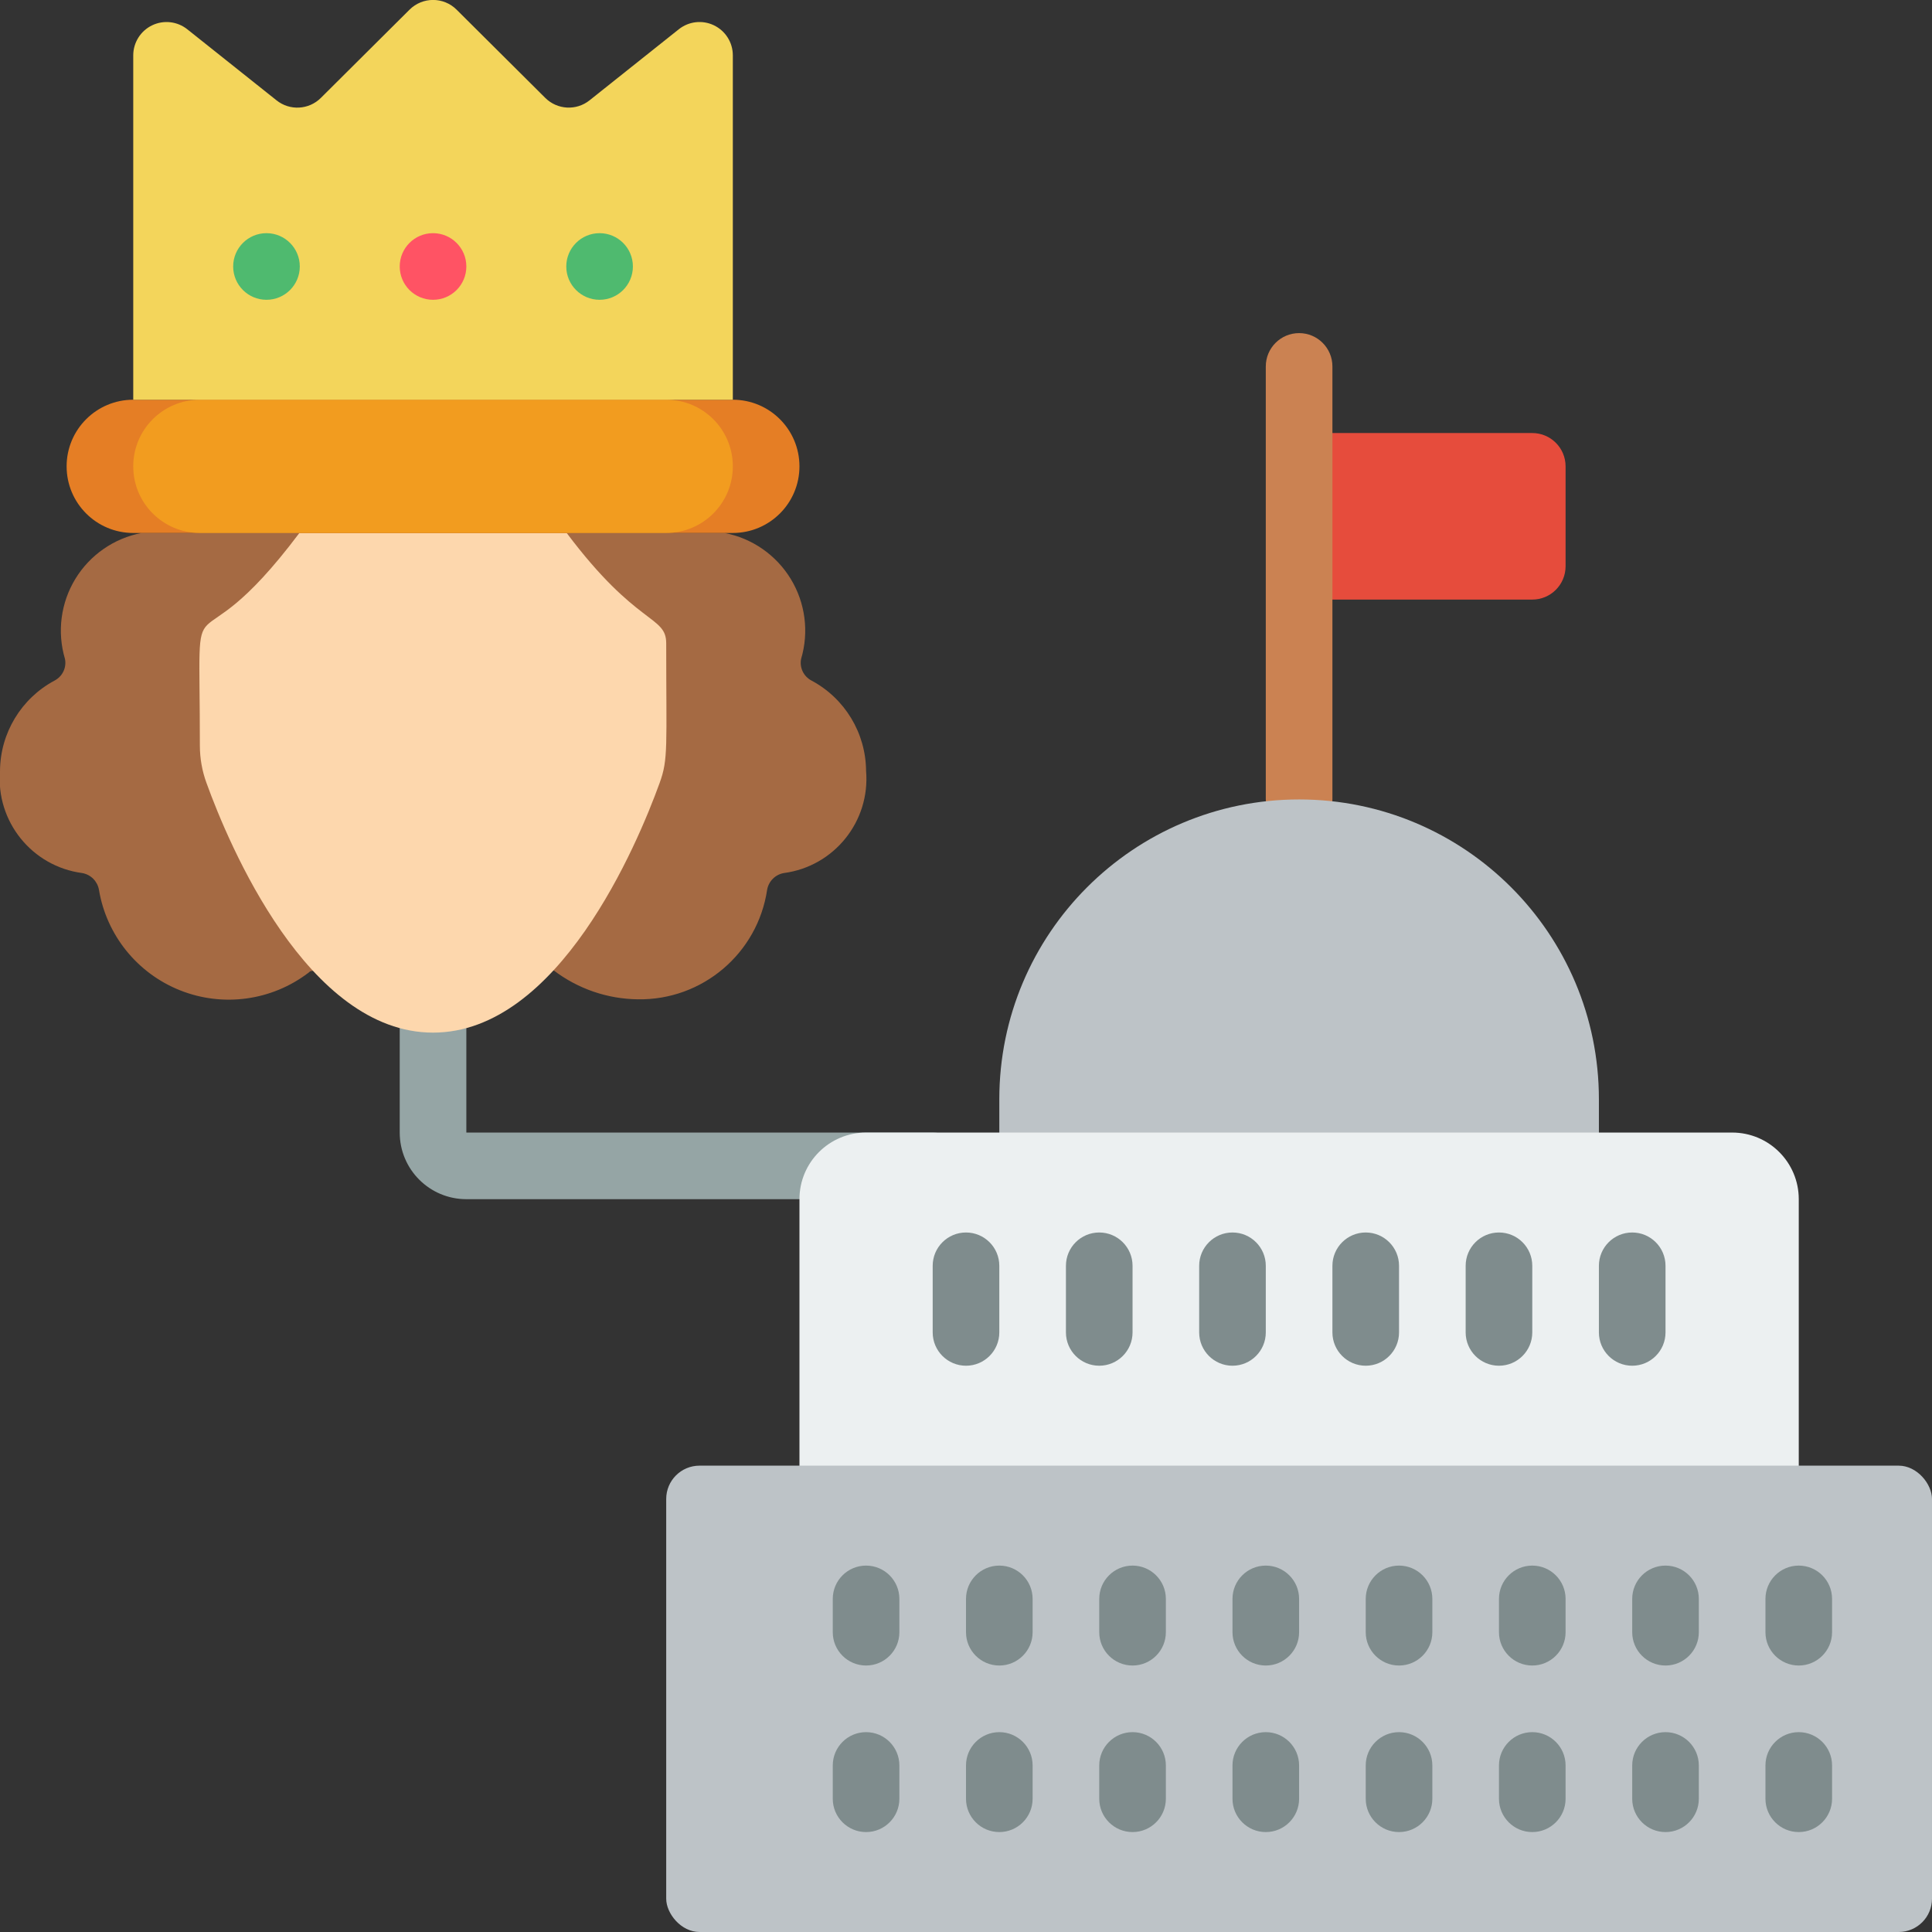 <svg height="512" viewBox="0 0 58 58" width="512" xmlns="http://www.w3.org/2000/svg"><rect x="0" y="0" width="58" height="58" fill="#333333" stroke="none"/><g id="030---Queen-Rules-Government" fill="none" transform="translate(-1 -1)"><path id="Shape" d="m40 14h7c.552 0 1 .448 1 1v3c0 .552-.448 1-1 1h-7z" fill="#e64c3c"/><path id="Shape" d="m40 26c-.552 0-1-.448-1-1v-13c0-.552.448-1 1-1s1 .448 1 1v13c0 .552-.448 1-1 1z" fill="#cb8252"/><path id="Shape" d="m40 25c-4.971 0-9 4.029-9 9v3h18v-3c0-4.971-4.029-9-9-9z" fill="#bdc3c7"/><path id="Shape" d="m29 37h-14c-1.105 0-2-.895-2-2v-4c0-.552.448-1 1-1s1 .448 1 1v4h14c.552 0 1 .448 1 1s-.448 1-1 1z" fill="#95a5a5"/><path id="Shape" d="m27 35h26c1.105 0 2 .895 2 2v10h-30v-10c0-1.105.895-2 2-2z" fill="#ecf0f1"/><path id="Shape" d="m30 42c-.552 0-1-.448-1-1v-2c0-.552.448-1 1-1s1 .448 1 1v2c0 .552-.448 1-1 1z" fill="#7f8c8d"/><path id="Shape" d="m34 42c-.552 0-1-.448-1-1v-2c0-.552.448-1 1-1s1 .448 1 1v2c0 .552-.448 1-1 1z" fill="#7f8c8d"/><path id="Shape" d="m38 42c-.552 0-1-.448-1-1v-2c0-.552.448-1 1-1s1 .448 1 1v2c0 .552-.448 1-1 1z" fill="#7f8c8d"/><path id="Shape" d="m42 42c-.552 0-1-.448-1-1v-2c0-.552.448-1 1-1s1 .448 1 1v2c0 .552-.448 1-1 1z" fill="#7f8c8d"/><path id="Shape" d="m46 42c-.552 0-1-.448-1-1v-2c0-.552.448-1 1-1s1 .448 1 1v2c0 .552-.448 1-1 1z" fill="#7f8c8d"/><path id="Shape" d="m50 42c-.552 0-1-.448-1-1v-2c0-.552.448-1 1-1s1 .448 1 1v2c0 .552-.448 1-1 1z" fill="#7f8c8d"/><path id="Shape" d="m22.75 17c.828.158 1.55.66 1.989 1.38.438.72.551 1.592.311 2.4-.053.261.074.526.31.65 1.002.535 1.631 1.574 1.64 2.71.129 1.519-.959 2.871-2.47 3.07-.255.045-.455.245-.5.5-.286 1.914-1.945 3.321-3.88 3.29-.915-.01-1.802-.315-2.53-.87-8.007 0-7.178-.035-7.37.08-1.102.834-2.56 1.032-3.845.52-1.284-.511-2.208-1.657-2.435-3.02-.045-.255-.245-.455-.5-.5-1.511-.199-2.599-1.551-2.47-3.07.009-1.136.638-2.175 1.64-2.71.236-.124.363-.389.31-.65-.24-.808-.127-1.68.311-2.4s1.161-1.221 1.989-1.38z" fill="#a56a43"/><path id="Shape" d="m18.012 17c2.105 2.807 2.988 2.468 2.988 3.312 0 3.121.067 3.474-.2 4.2-.664 1.832-3.031 7.488-6.8 7.488s-6.136-5.656-6.8-7.492c-.132-.359-.199-.738-.2-1.12 0-5.675-.4-1.873 2.988-6.388" fill="#fdd7ad"/><path id="Shape" d="m23 17h-18c-1.105 0-2-.895-2-2s.895-2 2-2h18c1.105 0 2 .895 2 2s-.895 2-2 2z" fill="#e57e25"/><path id="Shape" d="m21 17h-14c-1.105 0-2-.895-2-2s.895-2 2-2h14c1.105 0 2 .895 2 2s-.895 2-2 2z" fill="#f29c1f"/><path id="Shape" d="m23 13v-10.342c-.001-.384-.222-.733-.569-.899-.346-.166-.757-.118-1.056.122l-2.675 2.13c-.398.319-.971.287-1.332-.073l-2.66-2.647c-.39-.39-1.024-.39-1.414 0l-2.66 2.647c-.361.361-.936.393-1.334.073l-2.675-2.13c-.3-.24-.71-.287-1.056-.122-.346.166-.567.515-.569.899v10.342z" fill="#f3d55b"/><circle id="Oval" cx="9" cy="9" fill="#4fba6f" r="1"/><circle id="Oval" cx="19" cy="9" fill="#4fba6f" r="1"/><circle id="Oval" cx="14" cy="9" fill="#ff5364" r="1"/><rect id="Rectangle-path" fill="#bdc3c7" height="14" rx="1" width="38" x="21" y="45"/><g fill="#7f8c8d"><path id="Shape" d="m31 51c-.552 0-1-.448-1-1v-1c0-.552.448-1 1-1s1 .448 1 1v1c0 .552-.448 1-1 1z"/><path id="Shape" d="m35 51c-.552 0-1-.448-1-1v-1c0-.552.448-1 1-1s1 .448 1 1v1c0 .552-.448 1-1 1z"/><path id="Shape" d="m39 51c-.552 0-1-.448-1-1v-1c0-.552.448-1 1-1s1 .448 1 1v1c0 .552-.448 1-1 1z"/><path id="Shape" d="m43 51c-.552 0-1-.448-1-1v-1c0-.552.448-1 1-1s1 .448 1 1v1c0 .552-.448 1-1 1z"/><path id="Shape" d="m47 51c-.552 0-1-.448-1-1v-1c0-.552.448-1 1-1s1 .448 1 1v1c0 .552-.448 1-1 1z"/><path id="Shape" d="m51 51c-.552 0-1-.448-1-1v-1c0-.552.448-1 1-1s1 .448 1 1v1c0 .552-.448 1-1 1z"/><path id="Shape" d="m31 56c-.552 0-1-.448-1-1v-1c0-.552.448-1 1-1s1 .448 1 1v1c0 .552-.448 1-1 1z"/><path id="Shape" d="m27 51c-.552 0-1-.448-1-1v-1c0-.552.448-1 1-1s1 .448 1 1v1c0 .552-.448 1-1 1z"/><path id="Shape" d="m27 56c-.552 0-1-.448-1-1v-1c0-.552.448-1 1-1s1 .448 1 1v1c0 .552-.448 1-1 1z"/><path id="Shape" d="m55 51c-.552 0-1-.448-1-1v-1c0-.552.448-1 1-1s1 .448 1 1v1c0 .552-.448 1-1 1z"/><path id="Shape" d="m55 56c-.552 0-1-.448-1-1v-1c0-.552.448-1 1-1s1 .448 1 1v1c0 .552-.448 1-1 1z"/><path id="Shape" d="m35 56c-.552 0-1-.448-1-1v-1c0-.552.448-1 1-1s1 .448 1 1v1c0 .552-.448 1-1 1z"/><path id="Shape" d="m39 56c-.552 0-1-.448-1-1v-1c0-.552.448-1 1-1s1 .448 1 1v1c0 .552-.448 1-1 1z"/><path id="Shape" d="m43 56c-.552 0-1-.448-1-1v-1c0-.552.448-1 1-1s1 .448 1 1v1c0 .552-.448 1-1 1z"/><path id="Shape" d="m47 56c-.552 0-1-.448-1-1v-1c0-.552.448-1 1-1s1 .448 1 1v1c0 .552-.448 1-1 1z"/><path id="Shape" d="m51 56c-.552 0-1-.448-1-1v-1c0-.552.448-1 1-1s1 .448 1 1v1c0 .552-.448 1-1 1z"/></g></g></svg>